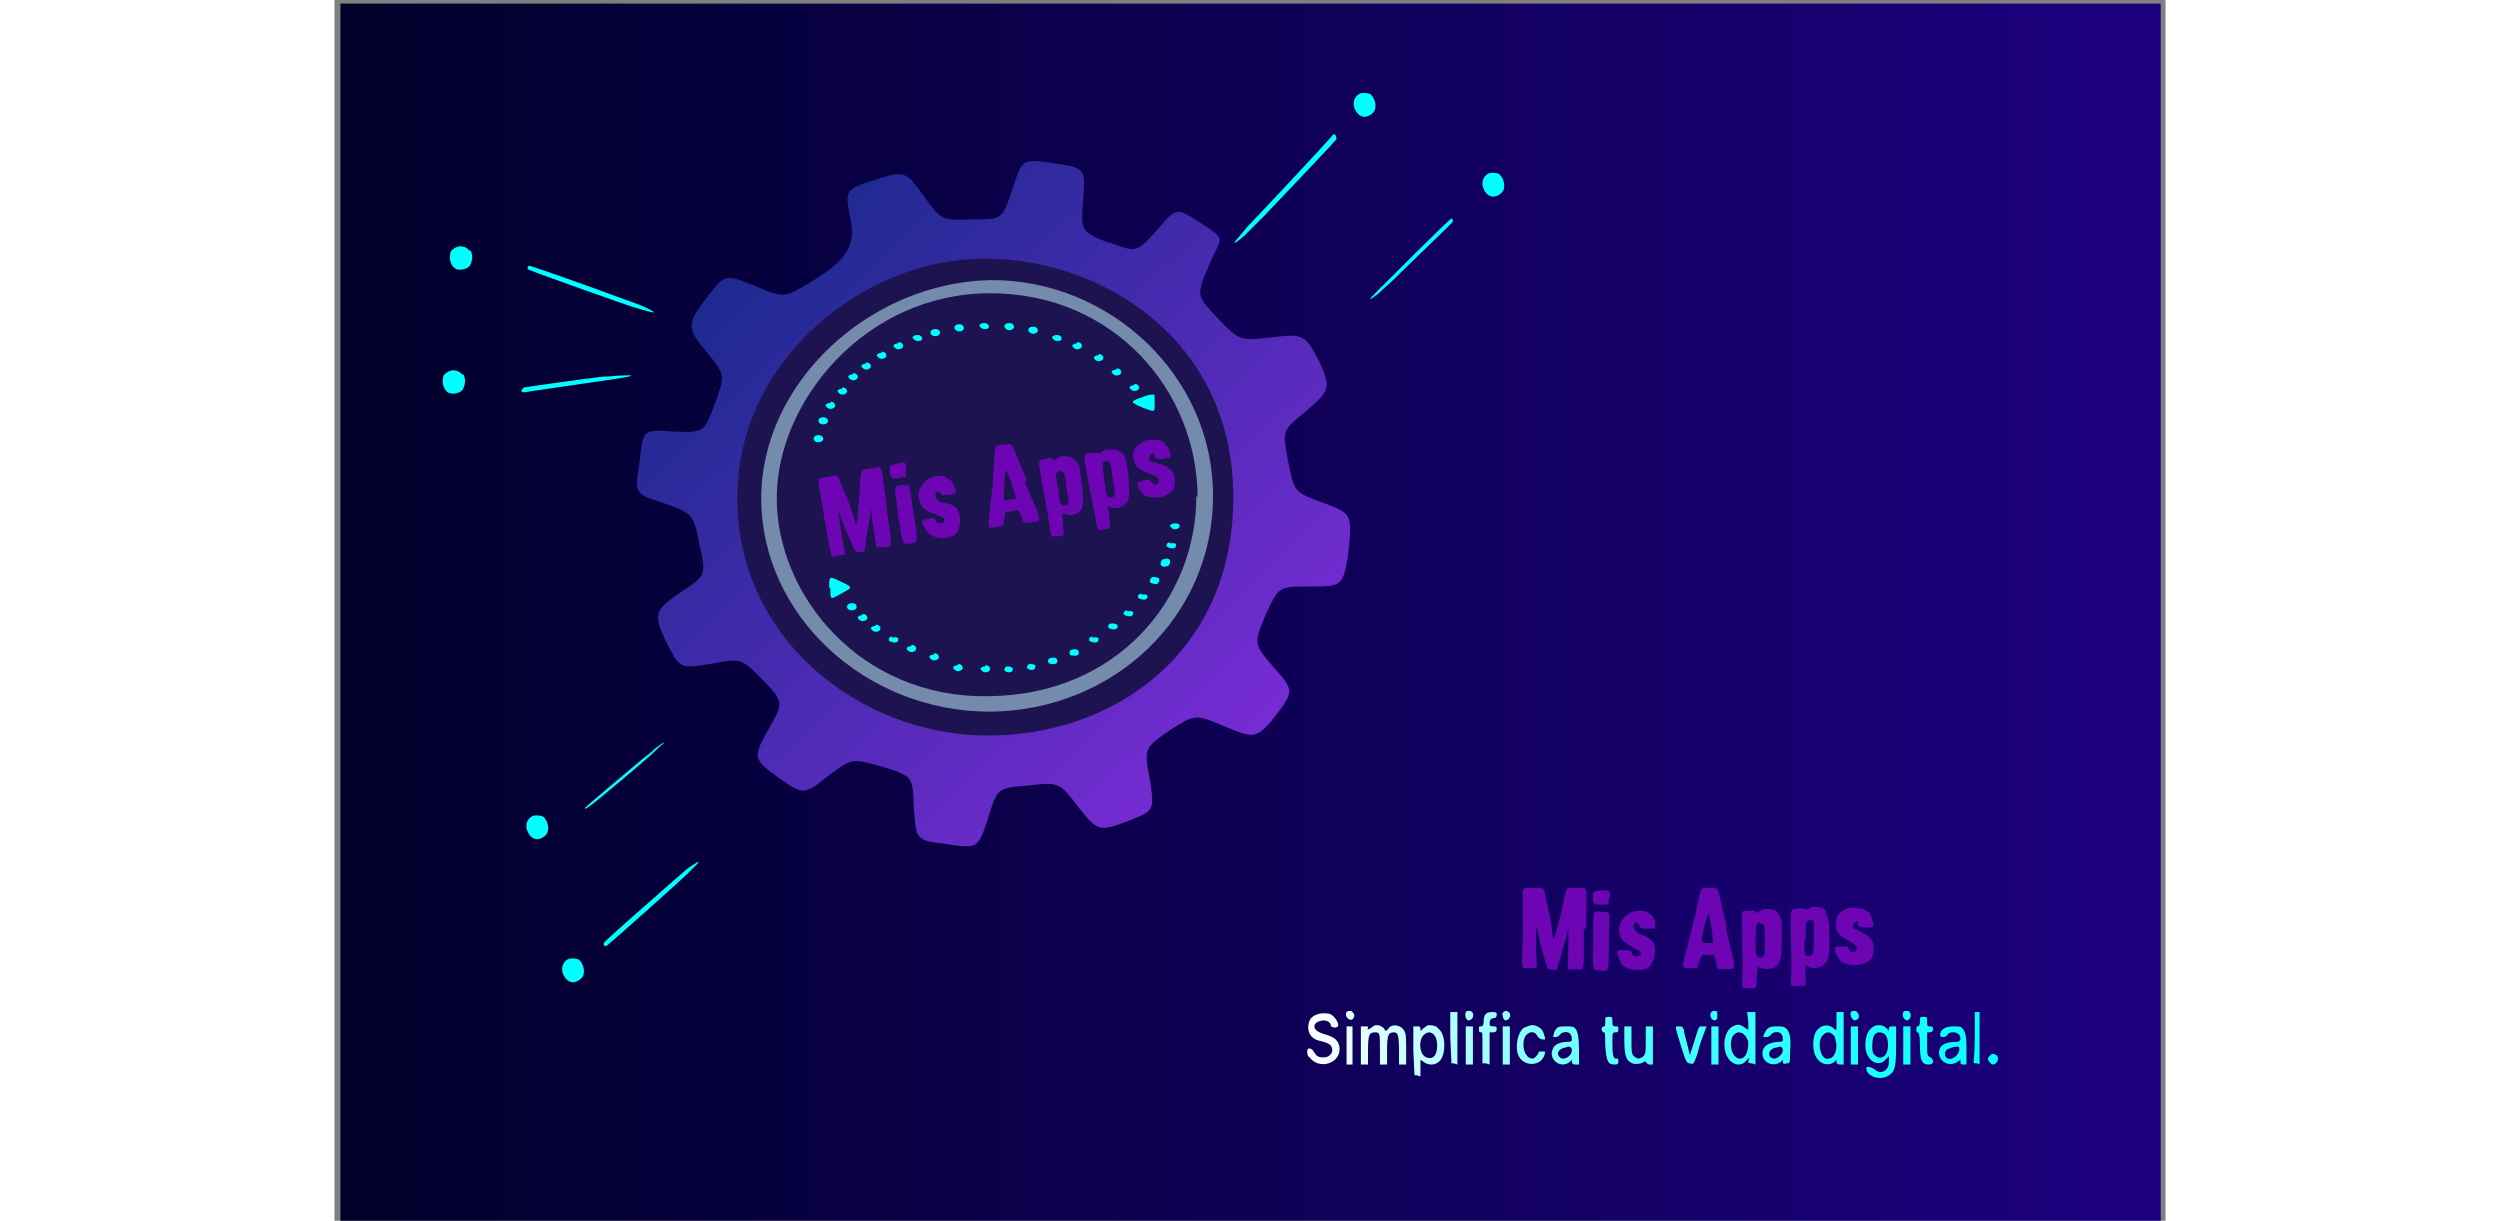 <?xml version="1.0" encoding="UTF-8" standalone="no"?>
<svg version="1.0" xmlns="http://www.w3.org/2000/svg" xmlns:svg="http://www.w3.org/2000/svg"
 width="1024px" height="500px" viewBox="0 0 1536 1024"
 preserveAspectRatio="xMidYMid meet">

   <rect x="0" y="0" width="1536" height="1024" fill="#808080" stroke="none"/>

   <defs>
      <linearGradient id="gearGradient" x1="0%" y1="0%" x2="100%" y2="100%">
         <stop offset="0%" style="stop-color:#0A2A82ff;stop-opacity:1" />
         <stop offset="100%" style="stop-color:#8A2BE2ff;stop-opacity:1" />
       </linearGradient>
      <linearGradient id="fondoGradient" x1="0%" y1="0%" x2="100%" y-2="100%">
         <stop offset="0%" style="stop-color:#00002aff;stop-opacity:1" />
         <stop offset="100%" style="stop-color:#1d0080ff;stop-opacity:1" />
      </linearGradient>
      <linearGradient id="letrasGradient" x-2="100%" y0="100%" x0="0%" y2="0%">
         <stop offset="0%" style="stop-color:#ffffff;stop-opacity:1" />
         <stop offset="50%" style="stop-color:#4affff;stop-opacity:1" />
         <stop offset="100%" style="stop-color:#00ffff;stop-opacity:1" />
      </linearGradient> 
   </defs>
  <g stroke="none" >
    <path id="path1" fill="url(#fondoGradient)"
       d="m 5 1024 v 0 H 768 1532 V 513 3 H 768 5 Z"/>
    <path id="path2" fill="url(#letrasGradient)"
       d="m 951 848 C 950 848 950 848 949 849 C 948 852 949 855 951 856 C 954 856 956 853 955 850 C 954 848 953 
       848 951 848 z M 983 848 C 981 848 979 850 980 852 C 980 854 981 855 982 856 C 985 856 987 853 986 850 C 
       985 849 984 848 983 848 z M 1275 848 C 1274 848 1273 848 1272 849 C 1271 852 1273 855 1275 856 C 1278 
       856 1280 853 1278 850 C 1277 848 1276 848 1275 848 z M 1318 848 C 1317 848 1317 848 1316 849 C 1315 852 
       1316 855 1319 856 C 1321 856 1323 853 1322 850 C 1321 848 1320 848 1318 848 z M 852 848 C 851 848 850 848 
       849 849 C 847 852 851 857 854 855 C 856 853 856 851 854 849 C 853 848 853 848 852 848 z M 1157 848 C 1155 
       848 1153 851 1155 854 C 1155 855 1157 856 1158 856 C 1160 855 1160 855 1160 852 C 1160 849 1160 848 1158 
       848 C 1158 848 1158 848 1157 848 z M 936 849 L 936 870 L 937 892 L 939 892 L 942 893 L 942 871 L 942 849 
       L 939 849 L 936 849 z M 971 849 C 966 849 964 851 964 857 C 964 860 963 861 962 861 C 960 861 960 861 960 
       863 C 960 865 960 866 962 866 C 963 866 963 867 963 879 L 963 892 L 966 892 L 969 893 L 969 879 L 969 866 
       L 972 866 C 974 866 975 865 975 863 C 975 861 974 861 972 861 C 969 861 969 860 969 858 C 969 856 970 854 
       973 854 C 974 854 975 853 975 851 C 975 849 974 849 971 849 z M 1185 849 L 1186 857 L 1186 864 L 1183 862 
       C 1179 859 1177 859 1173 861 C 1165 865 1163 882 1171 890 C 1175 894 1181 894 1184 890 L 1187 887 L 1186 
       890 C 1186 892 1187 892 1189 892 L 1192 893 L 1192 871 L 1192 849 L 1188 849 L 1185 849 z M 1260 849 L 
       1260 857 C 1260 865 1260 865 1258 863 C 1253 858 1245 860 1242 867 C 1240 872 1240 880 1242 885 C 1245 
       892 1252 895 1258 891 L 1260 889 L 1260 891 C 1260 892 1261 893 1263 893 L 1266 893 L 1266 871 L 1266 849 
       L 1263 849 L 1260 849 z M 1376 849 L 1376 870 C 1376 881 1375 891 1375 891 C 1375 892 1376 892 1378 892 
       L 1380 893 L 1380 871 L 1380 849 L 1378 849 L 1376 849 z M 830 850 C 825 850 820 852 818 856 C 815 864 
       818 871 826 873 C 835 875 837 877 837 881 C 837 884 834 887 830 887 C 825 887 824 886 822 883 C 820 879 
       816 878 816 882 C 816 883 816 886 818 887 C 826 898 845 892 843 878 C 842 873 839 870 832 868 C 825 866 
       822 864 822 861 C 822 858 826 856 830 856 C 833 856 836 858 836 861 C 836 861 838 862 839 862 C 841 862 
       842 861 842 860 C 842 857 839 853 836 851 C 834 850 832 850 830 850 z M 1069 853 C 1066 853 1066 853 1066 
       857 C 1066 860 1066 861 1065 861 C 1064 861 1063 862 1063 863 C 1063 865 1064 866 1065 866 C 1066 866 1066 
       868 1066 877 C 1067 890 1068 893 1074 893 C 1077 893 1077 892 1077 890 C 1077 888 1077 888 1075 888 C 
       1073 888 1072 886 1072 875 C 1072 866 1072 866 1075 866 C 1077 866 1077 865 1077 863 C 1077 861 1077 861 
       1075 861 C 1072 861 1072 860 1072 857 C 1072 853 1072 853 1069 853 z M 1333 853 C 1330 853 1330 853 1330 
       857 C 1330 860 1329 861 1328 861 C 1327 861 1327 862 1327 863 C 1327 865 1327 866 1328 866 C 1329 866 
       1330 868 1330 877 C 1330 890 1332 893 1337 893 C 1340 893 1341 892 1341 890 C 1341 889 1340 888 1339 887 
       C 1336 886 1336 885 1336 876 L 1336 866 L 1338 866 C 1340 866 1341 865 1341 863 C 1341 861 1340 861 1338 
       861 C 1336 861 1336 860 1336 857 C 1336 853 1336 853 1333 853 z M 874 860 C 873 860 872 860 870 862 C 867 
       864 866 864 867 862 C 867 861 867 861 864 861 L 861 861 L 861 877 L 861 893 L 864 893 L 867 893 L 867 881 
       C 867 868 868 866 873 866 C 877 866 877 867 877 880 L 877 893 L 880 893 L 883 893 L 883 881 C 883 868 884 
       866 889 866 C 892 866 893 869 893 881 L 893 893 L 896 893 L 899 893 L 899 881 C 899 874 899 868 898 866 
       C 896 860 887 858 884 863 C 882 865 882 865 881 864 C 881 863 880 862 878 861 C 877 860 875 860 874 860 z 
       M 1004 860 C 1003 860 1001 861 998 862 C 993 865 990 877 993 885 C 997 895 1012 895 1015 885 C 1016 882 
       1016 882 1013 882 C 1012 882 1010 882 1010 883 C 1010 884 1007 888 1005 888 C 1003 888 1001 887 1000 885 
       C 997 882 996 872 1000 868 C 1003 865 1007 865 1009 869 C 1010 871 1012 872 1014 872 C 1016 872 1016 872 
       1015 869 C 1014 865 1013 863 1009 861 C 1007 860 1006 860 1004 860 z M 1295 860 C 1292 860 1289 862 1287 
       865 C 1284 869 1283 880 1286 885 C 1289 892 1297 894 1301 889 L 1304 886 L 1304 891 C 1304 898 1297 902 
       1292 897 C 1289 895 1285 894 1285 896 C 1285 903 1297 907 1304 902 C 1309 899 1310 895 1310 876 L 1310 
       861 L 1307 861 C 1305 861 1304 861 1304 863 C 1304 864 1304 865 1303 864 C 1303 863 1301 862 1300 861 L 
       1300 861 C 1298 860 1297 860 1295 860 z M 919 860 C 918 860 918 860 917 860 C 916 861 914 862 913 863 L 
       911 865 L 911 863 C 911 861 910 861 908 861 L 905 861 L 905 881 L 906 902 L 908 902 L 911 903 L 911 896 
       L 911 889 L 914 891 C 915 892 918 893 920 893 C 927 893 931 887 931 877 C 931 870 929 865 926 863 C 925 
       861 922 860 919 860 z M 1151 861 L 1147 861 C 1144 861 1145 860 1139 879 L 1137 885 L 1135 877 C 1134 872 
       1132 867 1132 864 C 1131 861 1130 861 1128 861 C 1124 861 1124 859 1130 879 C 1134 892 1135 892 1137 892 
       C 1140 893 1140 893 1143 885 C 1144 881 1146 874 1148 869 L 1151 861 z M 849 861 L 849 877 L 849 893 L 852 
       893 L 854 893 L 854 877 L 854 861 L 852 861 L 849 861 z M 949 861 L 949 877 L 949 893 L 952 893 L 955 893 
       L 955 877 L 955 861 L 952 861 L 949 861 z M 980 861 L 980 877 L 980 893 L 983 893 L 986 893 L 986 877 L 
       986 861 L 983 861 L 980 861 z M 1082 861 L 1082 872 C 1082 883 1083 889 1087 891 C 1089 893 1095 893 1098 
       891 C 1100 890 1100 890 1100 891 C 1101 892 1102 893 1103 893 L 1106 893 L 1106 877 L 1106 861 L 1103 861 
       L 1100 861 L 1100 872 C 1100 882 1100 884 1098 886 C 1097 887 1095 888 1094 888 C 1093 888 1091 887 1090 
       886 C 1088 884 1088 882 1088 872 L 1088 861 L 1085 861 L 1082 861 z M 1155 861 L 1155 877 L 1155 893 L 1158 
       893 L 1161 893 L 1161 877 L 1161 861 L 1158 861 L 1155 861 z M 1210 861 C 1204 861 1202 862 1200 866 C 1198 
       870 1198 870 1201 870 C 1203 870 1204 869 1205 868 C 1207 865 1213 865 1214 868 C 1215 869 1215 871 1215 872
       C 1215 873 1215 874 1212 874 C 1203 874 1197 878 1198 885 C 1199 892 1207 895 1213 891 L 1215 889 L 1215 891
       C 1215 892 1216 893 1218 892 C 1221 892 1221 892 1221 883 C 1222 871 1221 866 1218 863 C 1216 861 1214 861 
       1210 861 z M 1272 861 L 1272 877 L 1272 893 L 1275 893 L 1278 893 L 1278 877 L 1278 861 L 1275 861 L 1272 
       861 z M 1316 861 L 1316 877 L 1316 893 L 1319 893 L 1322 893 L 1322 877 L 1322 861 L 1319 861 L 1316 861 z 
       M 1358 861 C 1352 861 1348 863 1347 867 C 1347 869 1347 870 1349 870 C 1351 870 1353 869 1353 868 C 1356 864 
       1364 866 1364 871 C 1364 873 1363 874 1360 874 C 1351 874 1346 877 1346 883 C 1346 891 1355 895 1361 891 L 
       1364 889 L 1364 891 C 1364 892 1364 893 1366 893 L 1369 893 L 1369 880 C 1369 868 1368 865 1365 862 C 1364 
       861 1361 861 1358 861 z M 1033 861 C 1030 861 1027 861 1026 862 C 1025 863 1023 865 1023 867 C 1022 870 
       1022 870 1024 870 C 1026 870 1027 869 1028 868 C 1030 865 1036 865 1037 868 C 1038 869 1038 871 1038 872 
       C 1038 873 1038 874 1034 874 C 1029 874 1023 876 1022 880 C 1018 888 1028 897 1036 891 L 1038 889 L 1038 891 
       C 1038 892 1039 893 1041 893 L 1044 893 L 1044 882 C 1044 870 1043 864 1040 862 C 1039 861 1036 861 1033 861 z 
       M 918 866 C 922 866 925 870 925 877 C 925 886 921 889 916 887 C 910 885 909 872 914 868 C 915 867 917 866 
       918 866 z M 1296 866 C 1298 866 1300 867 1301 868 C 1304 872 1304 881 1301 885 C 1298 888 1295 888 1292 885 
       C 1290 883 1290 881 1290 877 C 1290 872 1291 868 1293 867 C 1294 866 1295 866 1296 866 z M 1178 866 C 1182 
       866 1185 870 1186 874 C 1186 882 1184 887 1180 888 C 1173 889 1169 877 1173 869 C 1175 867 1176 866 1178 866 
       z M 1253 866 C 1255 866 1256 867 1257 868 C 1259 869 1259 872 1260 876 C 1260 884 1257 889 1251 888 C 1246 
       886 1244 874 1248 869 C 1250 867 1251 866 1253 866 z M 1035 878 C 1037 878 1038 879 1038 881 C 1038 886 1031 
       890 1028 887 C 1025 884 1026 881 1031 879 C 1033 879 1034 878 1035 878 z M 1213 878 C 1214 878 1215 879 1215 
       881 C 1215 884 1211 888 1208 888 C 1202 888 1202 881 1208 879 C 1210 879 1211 878 1213 878 z M 1362 878 C 
       1363 878 1363 879 1363 881 C 1361 889 1351 891 1351 884 C 1351 881 1353 880 1356 879 C 1359 878 1361 878 
       1362 878 z M 1391 884 C 1390 884 1387 887 1387 888 C 1387 890 1390 893 1391 893 C 1395 893 1397 887 1394 
       885 C 1392 884 1391 884 1391 884 z "/>
    <path fill="#6e05b5" id="path3"
       d="m 1287 765 c 2 2 5 11 3 13 -0 0 -3 0 -6 0 -5 -0 -6 -1 -6 -3 0 -3 -1 -3 -3 -1 -1 1 -2 3 -1 5 1 0 4 1 7 3 
      8 4 11 8 10 15 -0 5 -1 7 -5 10 -6 3 -14 4 -22 -0 -4 -6 -5 -7 -5 -10 0 -2 -2 -3 5 -3 8 -0 4 0 7 3 1 2 2 2 5 
      1 3 -2 1 -5 -6 -9 -8 -4 -12 -9 -10 -17 0 -5 4 -7 7 -9 4 -2 6 -2 12 -1 3 0 5 1 7 3 z m -120 13 c 8 36 11 35 
      0 35 -10 -0 -6 0 -8 -6 -2 -7 -1 -6 -7 -6 -7 0 -4 -1 -7 5 -2 7 -1 6 -7 6 -10 0 -8 2 1 -34 9 -37 5 -33 15 -33
      9 0 5 -3 14 33 z m 84 -12 c 2 3 3 9 3 22 -0 13 -0 13 -2 18 -3 6 -12 8 -17 4 -2 -1 -1 -3 -1 8 -0 12 1 9 -7 9
      -8 0 -4 5 -5 -32 -1 -37 -1 -32 7 -33 4 -0 5 0 5 1 -0 1 1 0 3 -1 2 -1 4 -2 8 -1 3 0 4 1 6 3 z m -37 16 c 0 
      20 -0 27 -7 30 -3 1 -8 1 -11 -0 -2 0 -2 -6 -3 6 -0 13 0 11 -7 11 -8 -0 -4 2 -5 -32 -0 -38 -2 -32 5 -33 11 
      -1 4 5 10 0 2 -2 9 -2 13 0 5 6 5 8 5 16 z m -145 -29 c -0 8 0 5 -6 6 -7 0 -8 -2 -7 -6 0 -4 -2 -5 6 -6 8 -0 
      8 -1 8 6 z m -21 27 c -0 38 1 33 -7 33 -9 -0 -6 4 -6 -17 0 -21 2 -23 -5 2 -6 19 -4 16 -9 15 -4 -0 -3 2 -9 
      -20 -5 -22 -4 -20 -4 0 -0 21 3 19 -5 19 -8 -0 -7 6 -6 -33 0 -39 -3 -34 9 -34 12 -0 7 -2 13 21 5 23 1 33 9 
      4 7 -29 3 -25 14 -25 11 -0 8 -4 8 33 z m 53 -15 c 1 0 3 2 5 4 2 3 3 9 1 10 -0 0 -2 0 -5 0 -5 -0 -6 0 -7 -2
      -1 -3 -4 -5 -5 -1 -1 2 1 6 6 8 4 1 10 5 11 8 2 6 0 15 -4 19 -5 4 -16 3 -21 -0 -3 -2 -3 -3 -5 -9 -2 -5 -1 -5
      6 -5 7 -0 3 1 7 5 6 1 7 -2 5 -4 -0 -0 -4 -2 -7 -4 -5 -3 -9 -5 -10 -11 -3 -12 12 -24 25 -17 z m -32 25 c 0 
      27 -0 25 -7 24 -6 -0 -7 3 -6 -24 0 -28 -1 -26 7 -25 9 0 6 -1 6 25 z m 80 -13 c -3 14 -3 14 3 14 6 0 5 2 3 
      -13 -2 -15 -2 -15 -6 -1 z m 47 -3 c -4 0 -3 2 -4 14 -0 12 -0 15 4 15 4 -0 4 -1 4 -14 0 -13 -0 -15 -4 -14 z 
      m 37 14 c -0 14 0 14 4 14 3 -0 4 -1 4 -15 0 -14 1 -16 -3 -15 -4 0 -4 1 -4 16 z" />
    <path id="path4" fill="#00ffff"
       d="m 176 686 c 2 2 4 7 3 11 -0 3 -5 7 -9 7 -4 0 -8 -4 -9 -10 -0 -3 -0 -4 2 -7 2 -2 3 -3 6 -3 2 0 4 0 6 1 z 
       m 30 120 c 2 2 4 7 3 11 -0 3 -5 7 -9 7 -4 0 -8 -4 -9 -10 -0 -3 -0 -4 2 -7 2 -2 3 -3 6 -3 2 0 4 0 6 1 z 
       M 210 678 c 0 -1 34 -29 48 -41 5 -4 8 -6 12 -10 0 -0 14 -10 2 0 l -4 4 c -4 4 -50 43 -55 46 -2 1 -2 2 -3 
       1 -0 -0 -0 -1 -0 -1 z m 16 113 c 0 -1 41 -37 57 -51 6 -5 9 -8 14 -12 0 -0 17 -12 3 1 l -5 5 c -5 5 -60 54 
       -65 58 -2 2 -3 2 -4 1 -0 -0 -0 -1 -0 -2 z" />
    <path id="path5" fill="#00ffff"
       d="m 108 314 c 2 3 2 8 0 12 -1 3 -7 5 -11 4 -4 -1 -7 -7 -6 -12 0 -3 1 -4 4 -6 2 -1 4 -2 7 -1 2 0 4 2 5 3 z 
       m 6 -104 c 2 3 2 8 0 12 -1 3 -7 5 -11 4 -4 -1 -7 -7 -6 -12 0 -3 1 -4 4 -6 2 -1 4 -2 7 -1 2 0 4 2 5 3 z 
       m 50 13 c 1 0 55 19 76 27 8 3 12 4 19 7 0 0 20 9 0 3 l -7 -2 c -7 -2 -80 -28 -87 -31 -3 -1 -3 -1 -3 -3 
       0 -1 1 -1 2 -1 z m -5 102 c 1 -0 47 -7 66 -9 7 -0 10 -1 16 -1 0 -0 18 -1 0 2 l -6 1 c -6 1 -70 10 -75 11 
       -3 0 -3 0 -3 -1 0 -1 0 -1 1 -2 z" />
    <path id="path6" fill="#00ffff"
       d="m 978 147 c 2 2 4 7 3 11 -0 3 -5 7 -9 7 -4 0 -8 -4 -9 -10 -0 -3 -0 -4 2 -7 2 -2 3 -3 6 -3 2 0 4 0 6 1 z 
       m -136 -32 c -0 1 -44 47 -62 66 -7 7 -10 10 -16 16 -0 0 -18 16 -3 -1 l 5 -6 c 6 -6 65 -69 70 -75 2 -3 3 -3 
       4 -1 0 0 1 2 0 3 z m 28 -35 c 2 2 4 7 3 11 -0 3 -5 7 -9 7 -4 0 -8 -4 -9 -10 -0 -3 -0 -4 2 -7 2 -2 3 -3 6 
       -3 2 0 4 0 6 1 z m 69 105 c -0 1 -36 35 -50 49 -5 5 -8 7 -13 12 -0 0 -15 12 -2 -1 l 4 -4 c 5 -5 52 -52 57 
       -56 2 -2 2 -2 3 -1 0 0 0 1 0 2 z" />
    <path id="path7" fill="url(#gearGradient)"
       d="m 649 203 c 24 9 24 9 41 -10 17 -20 16 -19 38 -5 22 14 15 11 5 36 -10 24 -10 24 8 43 18 19 19 19 45 16 
       26 -3 28 -3 40 20 11 24 8 25 -11 42 -20 16 -20 16 -15 42 5 26 5 26 30 35 24 9 24 9 20 45 -4 25 -6 25 -32 
       25 -26 0 -26 0 -37 24 -10 24 -10 24 7 44 17 19 17 20 1 41 -16 20 -19 18 -43 8 -24 -10 -24 -10 -46 4 -21 
       15 -21 15 -16 41 4 26 4 26 -19 35 -24 9 -25 8 -41 -12 -16 -21 -16 -21 -43 -18 -26 2 -25 3 -33 28 -8 25 -9 
       25 -35 21 -26 -3 -25 -4 -27 -31 -1 -26 -1 -26 -27 -34 -25 -7 -25 -7 -45 8 -20 16 -21 16 -42 1 -21 -15 -21 
       -17 -8 -40 13 -23 13 -23 -5 -42 -18 -18 -18 -18 -44 -13 -26 4 -25 4 -37 -19 -11 -24 -9 -26 12 -41 22 -14 
       22 -15 16 -41 -5 -25 -5 -25 -30 -34 -25 -8 -24 -8 -20 -35 3 -26 2 -27 28 -25 26 1 26 1 35 -23 9 -25 9 -24 
       -7 -44 -17 -20 -16 -24 -0 -45 16 -21 16 -20 41 -10 24 10 24 10 46 -3 22 -14 40 -26 34 -52 -5 -26 -5 -26 20 
       -34 25 -8 26 -8 41 13 15 21 15 21 41 20 26 -0 25 -0 34 -26 8 -25 8 -25 35 -21 26 4 26 4 24 31 -2 26 -2 26 22 36 z"/>
    <path fill="#1d1350" id="path8"
       d="M 546 617 C 440 616 337 535 338 417 c 0 -117 109 -201 208 -200 98 0 208 68 208 200 0 132 -102 201 -208 200 z"/>
    <!-- 6531 7560 -(2000 9000) -->
    <path fill="#748bac" id="path9"
       d="m 358 418 c -0 -98 92 -181 192 -183 99 -1 187 79 187 181 -0 101 -83 180 -187 181 C 445 597 358 516 358 418 Z 
       m 366 -1 C 724 329 655 246 550 246 446 246 371 336 371 418 c 0 81 70 168 178 166 107 -1 174 -81 174 -168 z" />
    <!-- 8516 5470 -(2000 5000) -->
    <path fill="#6e05b5" id="path10"
       d="m 696 372 c 3 2 7 10 5 12 -0 0 -3 0 -6 1 -5 0 -6 -0 -7 -2 -0 -3 -2 -3 -4 -1 -1 1 -1 3 -0 5 1 0 4 1 8 2 9 
       3 12 6 13 13 0 5 -0 7 -3 11 -6 4 -13 6 -22 3 -5 -5 -6 -6 -6 -9 -0 -2 -3 -2 5 -4 8 -1 4 0 7 2 2 2 3 2 5 0 2 
       -3 0 -5 -8 -8 -9 -3 -13 -7 -13 -15 0 -5 2 -8 6 -10 4 -3 6 -3 12 -3 3 0 5 0 8 2 z m -117 32 c 14 34 16 33 6 
       34 -10 1 -6 1 -9 -5 -3 -7 -2 -5 -8 -4 -7 1 -5 -0 -6 6 -1 7 -0 6 -6 7 -10 2 -8 3 -4 -34 3 -38 0 -34 10 -35 
       9 -1 4 -3 19 30 z m 81 -25 c 3 3 5 8 6 21 1 13 1 13 0 18 -1 7 -11 10 -16 7 -3 -1 -1 -2 -0 9 1 12 2 9 -5 10 
       -7 1 -3 5 -11 -31 -7 -37 -6 -32 2 -33 4 -0 5 -0 5 0 0 1 1 0 3 -1 2 -2 4 -2 8 -2 3 0 5 0 6 2 z m -34 21 c 3 
       20 3 26 -2 30 -3 2 -8 3 -11 1 -2 1 -3 -5 -2 7 1 13 2 11 -5 12 -8 0 -3 2 -10 -31 -6 -37 -7 -32 0 -34 10 -3 5 
       4 10 -0 2 -3 9 -3 13 -1 6 5 6 7 7 15 z m -147 -5 c 1 8 1 4 -5 6 -6 1 -8 -0 -8 -5 -0 -4 -2 -5 5 -7 8 -1 8 
       -3 9 5 z m -16 30 c 5 37 6 33 -2 34 -9 0 -5 4 -9 -16 -3 -21 -0 -23 -5 3 -3 20 -1 16 -6 17 -4 0 -3 3 -12 -18 
       -8 -21 -7 -19 -4 1 3 21 6 19 -2 20 -8 1 -5 7 -12 -31 -6 -39 -8 -33 3 -35 12 -2 6 -3 16 18 9 22 7 33 10 2 2 
       -30 -0 -25 10 -27 11 -2 8 -5 13 31 z m 50 -24 c 1 0 4 2 5 3 2 3 4 9 3 10 -0 0 -2 1 -5 1 -5 0 -6 1 -7 -0 -1 
       -3 -4 -4 -5 -0 -0 3 2 6 7 7 5 0 11 3 12 6 3 6 2 15 -1 19 -4 5 -15 6 -21 2 -3 -1 -4 -3 -7 -8 -2 -5 -2 -4 5 
       -6 7 -1 3 1 7 4 6 0 7 -3 4 -5 -1 -0 -4 -2 -7 -3 -6 -2 -10 -4 -12 -10 -5 -12 8 -25 22 -21 z m -27 30 c 4 26 
       3 24 -3 25 -6 0 -6 4 -10 -23 -3 -27 -5 -25 3 -26 9 -0 5 -2 10 24 z m 76 -25 c -1 15 -1 15 5 13 6 -0 6 1 1 
       -13 -5 -15 -5 -15 -6 -0 z m 46 -10 c -4 0 -3 2 -1 14 1 11 2 15 6 14 4 -1 3 -2 1 -15 -1 -12 -2 -14 -6 -14 z 
       m 38 8 c 2 14 2 14 6 13 3 -0 3 -1 1 -15 -2 -13 -1 -16 -6 -15 -4 0 -3 2 -1 17 z" />
    <!-- 4913 6068 -(2000 5000) -->
    <path fill="#00ffff" id="path11"
       d="m 524 272 c -2 0 -4 1 -4 3 -0 1 2 3 4 3 2 0 4 -1 4 -3 0 -1 -1 -3 -4 -3 z m 21 -1 c -2 0 -4 1 -4 2 -0 1 
       2 3 4 3 2 0 4 -0 4 -2 0 -1 -1 -3 -4 -3 z m -41 5 c -2 0 -4 1 -4 3 -0 2 2 3 4 3 2 0 4 -1 4 -3 0 -1 -1 -3 -4 
       -3 z m 62 -5 c -2 0 -4 1 -4 3 -0 1 2 3 4 3 2 0 4 -1 4 -3 0 -1 -1 -3 -4 -3 z M 489 281 c -2 0 -4 1 -4 2 -0 
       1 2 3 4 3 2 0 4 -0 4 -2 0 -1 -1 -3 -4 -3 z m 97 -7 c -2 0 -4 1 -4 3 -0 1 2 3 4 3 2 0 4 -1 4 -3 0 -1 -1 -3 
       -4 -3 z m -113 14 c -2 0 -4 1 -4 2 -0 1 2 3 4 3 2 0 4 -1 4 -3 0 -1 -1 -3 -4 -3 z m 133 -7 c -2 0 -4 1 -4 
       2 -0 1 2 3 4 3 2 0 4 -0 4 -2 0 -1 -1 -3 -4 -3 z m -147 15 c -2 0 -4 1 -4 2 -0 1 2 3 4 3 2 0 4 -1 4 -3 0 
       -1 -1 -3 -4 -3 z m 164 -8 c -2 0 -4 1 -4 2 -0 1 2 3 4 3 2 0 4 -1 4 -3 0 -1 -1 -3 -4 -3 z m -177 17 c -2 0 
       -4 1 -4 2 -0 1 2 3 4 3 2 0 4 -1 4 -3 0 -1 -1 -3 -4 -3 z m 195 -7 c -2 0 -4 1 -4 2 -0 1 2 3 4 3 2 0 4 -1 4 
       -3 0 -1 -1 -3 -4 -3 z m -206 16 c -2 0 -4 1 -4 2 -0 1 2 3 4 3 2 0 4 -1 4 -3 0 -1 -1 -3 -4 -3 z m 221 -4 c 
       -2 0 -4 1 -4 2 -0 1 2 3 4 3 2 0 4 -1 4 -3 0 -1 -1 -3 -4 -3 z m -230 16 c -2 0 -4 1 -4 2 -0 1 2 3 4 3 2 0 4 
       -1 4 -3 0 -1 -1 -3 -4 -3 z m 245 -3 c -2 0 -4 1 -4 2 -0 1 2 3 4 3 2 0 4 -1 4 -3 0 -1 -1 -3 -4 -3 z m -255 
       15 c -2 0 -4 1 -4 2 -0 1 2 3 4 3 2 0 4 -1 4 -3 0 -1 -1 -3 -4 -3 z m -6 12 c -2 0 -4 1 -4 3 -0 2 2 3 4 3 2 
       0 4 -1 4 -3 0 -1 -1 -3 -4 -3 z m 276 -19 c -1 0 -3 0 -8 2 -11 4 -11 4 -0 9 11 4 10 4 10 -4 0 -7 0 -7 -1 -7 
       z m -280 34 c -2 0 -4 1 -4 3 -0 2 2 3 4 3 2 0 4 -1 4 -3 0 -1 -1 -3 -4 -3 z m 299 74 c -2 0 -4 1 -4 2 -0 1 
       2 3 4 3 2 0 4 -1 4 -3 0 -1 -1 -2 -4 -2 z m -289 54 c 0 11 0 10 9 5 9 -5 11 -5 0 -10 -10 -5 -10 -5 -10 5 z 
       m 285 -38 c -2 0 -3 1 -3 3 0 1 3 2 5 2 2 -0 3 -1 3 -3 -0 -1 -2 -2 -5 -1 z m -5 14 c -2 0 -3 2 -3 4 0 2 3 3 
       5 2 2 -0 3 -2 3 -4 -0 -2 -2 -3 -5 -2 z M 434 506 c -2 0 -4 1 -4 3 -0 2 2 3 4 3 2 0 4 -1 4 -3 0 -2 -1 -3 -4 
       -3 z m 253 -22 c -2 0 -3 2 -3 4 0 1 3 2 5 2 2 -0 3 -2 3 -4 -0 -1 -2 -2 -5 -2 z m -244 32 c -2 0 -4 1 -4 2 
       -0 1 2 3 4 3 2 0 4 -1 4 -3 0 -1 -1 -3 -4 -3 z M 677 498 c -2 0 -3 1 -3 3 0 1 3 2 5 2 2 -0 3 -1 3 -3 -0 -1 
       -2 -2 -5 -1 z m -223 27 c -2 0 -4 1 -4 2 -0 1 2 3 4 3 2 0 4 -1 4 -3 0 -1 -1 -3 -4 -3 z m 211 -13 c -2 0 -3 
       1 -3 3 0 1 3 2 5 2 2 -0 3 -1 3 -3 -0 -1 -2 -2 -5 -1 z m -197 22 c -2 0 -3 1 -3 3 0 1 3 2 5 2 2 -0 3 -1 3 -3 
       -0 -1 -2 -2 -5 -1 z m 16 8 c -2 0 -4 1 -4 2 -0 1 2 3 4 3 2 0 4 -1 4 -3 0 -1 -1 -3 -4 -3 z m 168 -19 c -2 0 
       -3 1 -3 3 0 1 3 2 5 2 2 -0 3 -1 3 -3 -0 -1 -2 -2 -4 -2 z m -149 26 c -2 0 -4 1 -4 2 -0 1 2 3 4 3 2 0 4 -1 4 
       -3 0 -1 -1 -3 -4 -3 z m 133 -15 c -2 0 -3 1 -3 3 0 1 3 2 5 2 2 -0 3 -1 3 -3 -0 -1 -2 -2 -5 -1 z M 523 558 c 
       -2 0 -4 1 -4 2 -0 1 2 3 4 3 2 0 4 -1 4 -3 0 -1 -1 -3 -4 -3 z m 96 -13 c -2 0 -3 2 -2 4 0 1 3 1 5 1 2 -0 3 
       -2 2 -4 -0 -1 -3 -2 -5 -1 z m -73 14 c -2 0 -4 1 -4 2 -0 1 2 3 4 3 2 0 4 -1 4 -3 0 -1 -1 -3 -4 -3 z m 55 
       -7 c -2 0 -3 2 -2 4 0 1 3 1 5 1 2 -0 3 -2 2 -4 -0 -1 -3 -2 -5 -1 z m -36 7 c -2 0 -3 1 -3 3 0 1 2 2 4 2 2 
       -0 3 -1 3 -3 -0 -1 -2 -2 -4 -2 z m 19 -2 c -2 0 -3 1 -3 3 0 1 2 2 4 2 2 -0 3 -1 3 -4 -0 -0 -2 -1 -4 -1 z" />
  </g>
</svg>
